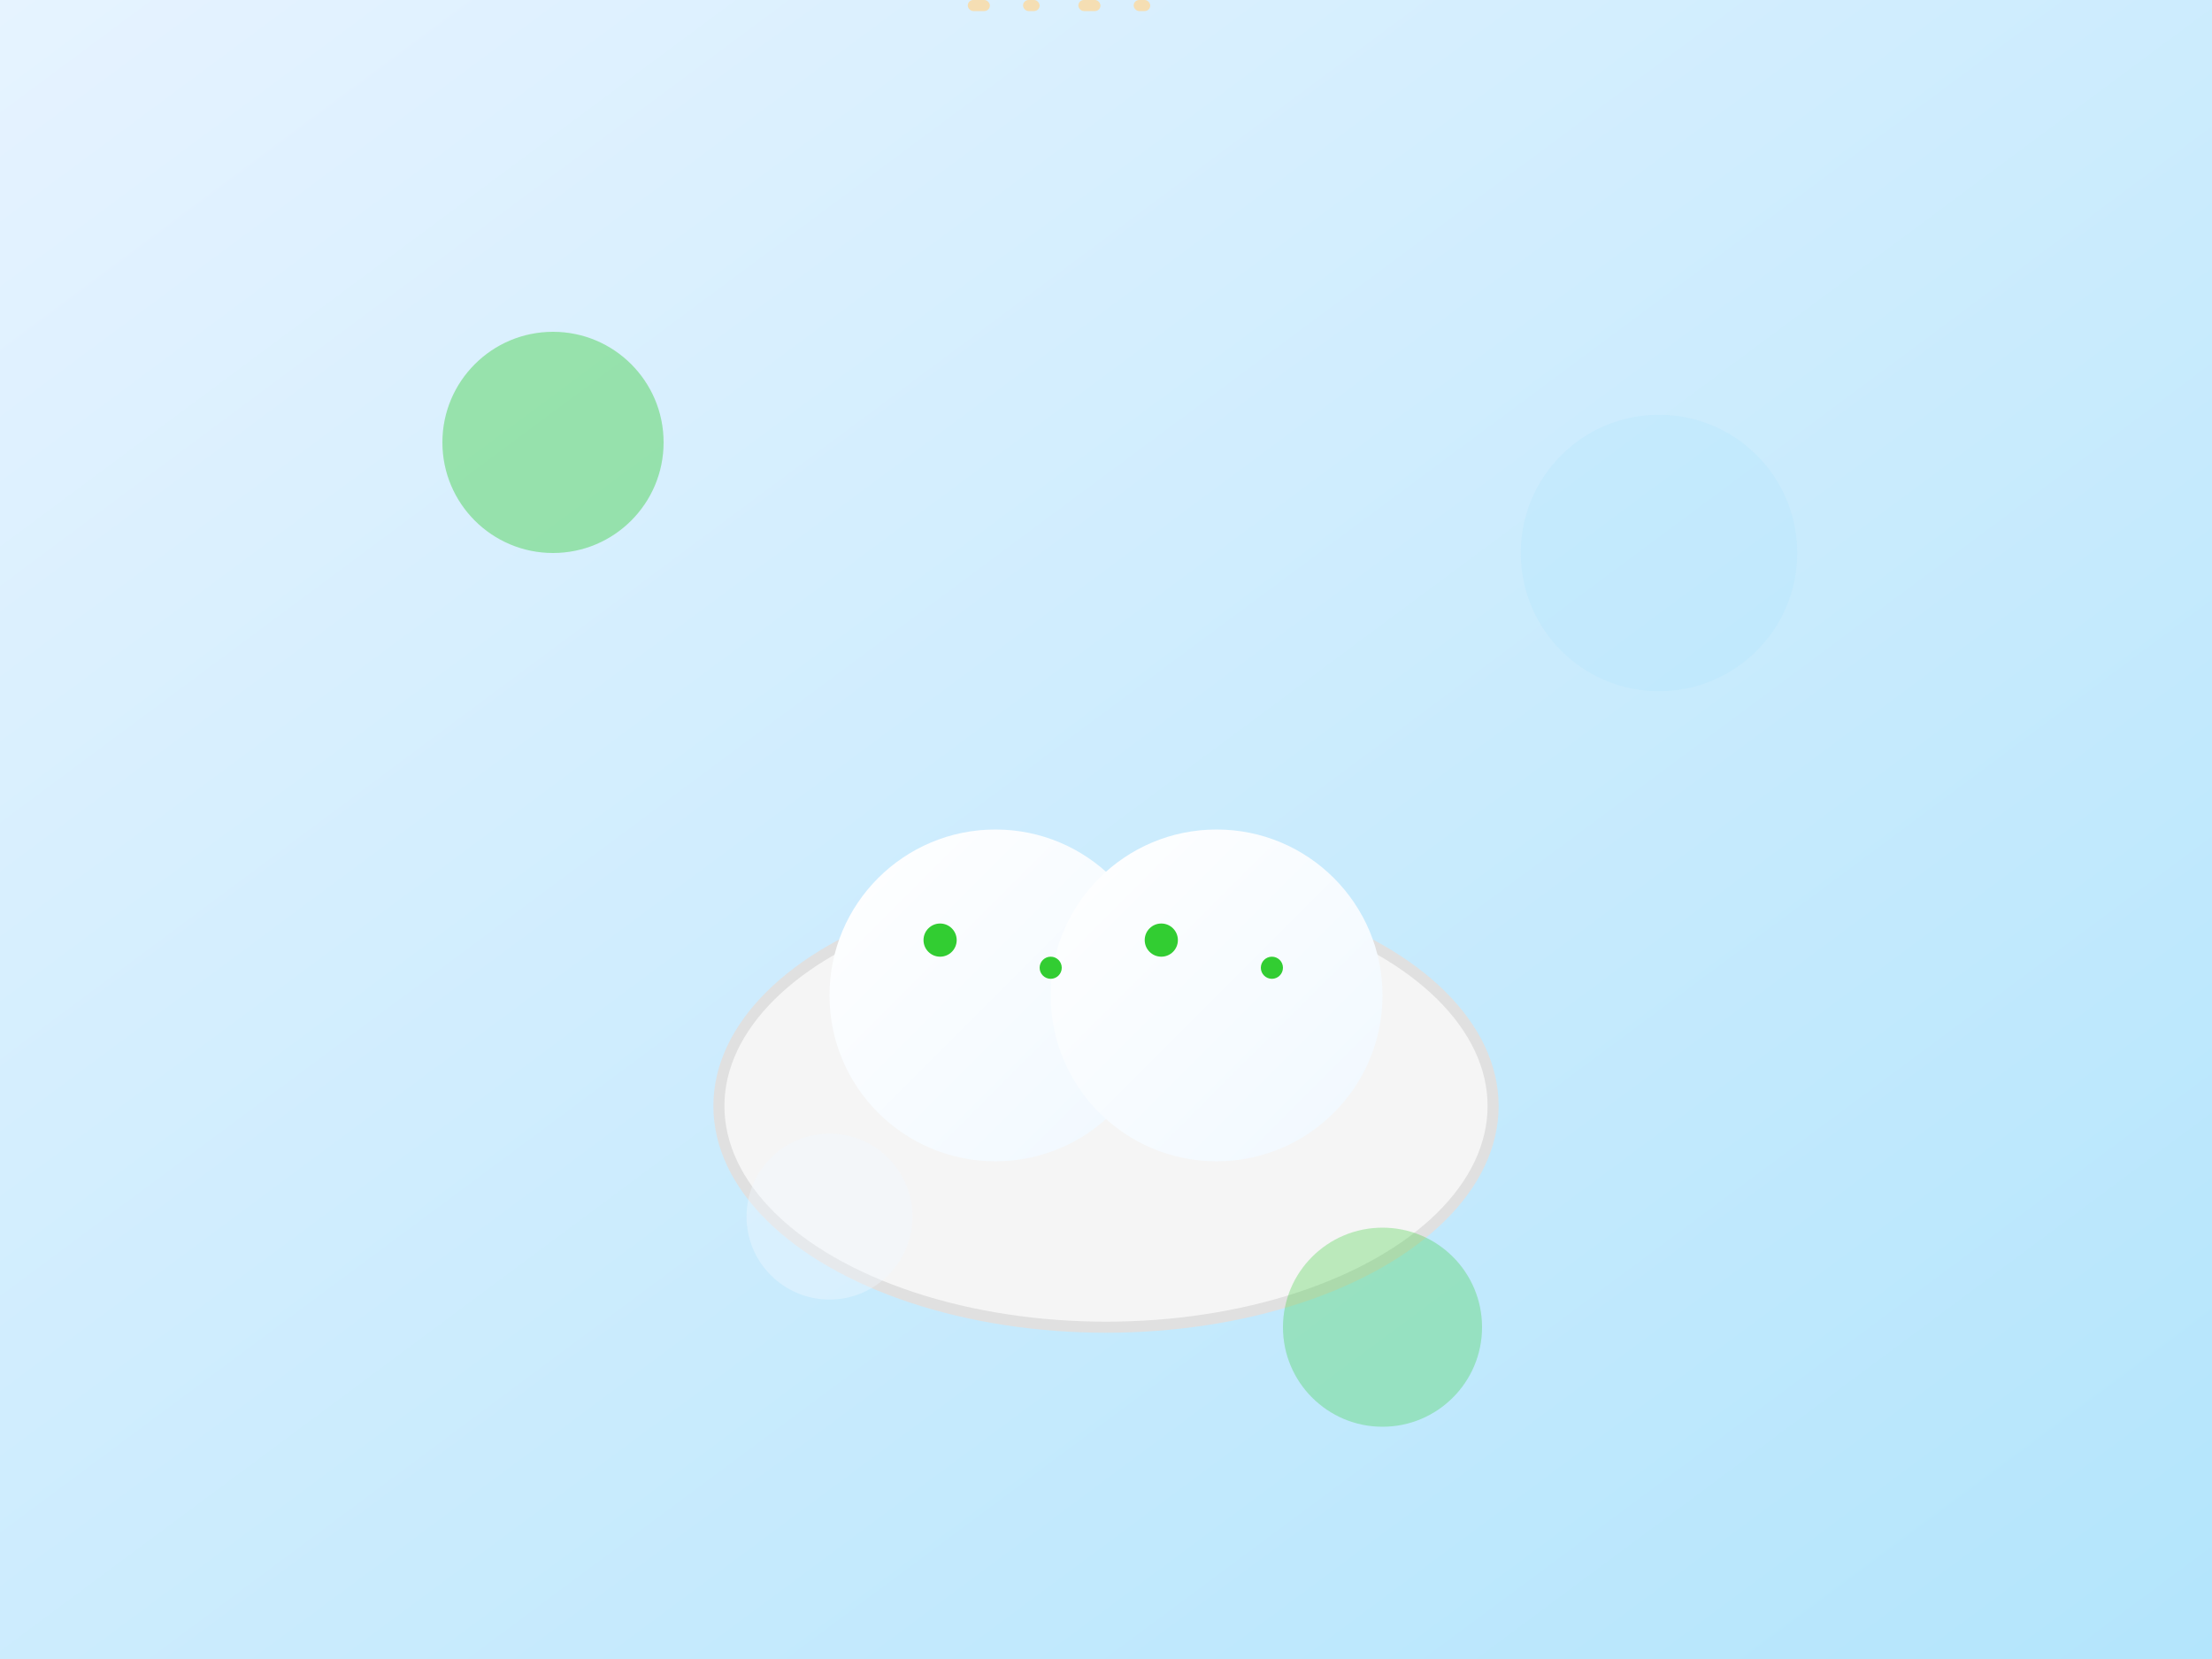 <svg width="400" height="300" viewBox="0 0 400 300" xmlns="http://www.w3.org/2000/svg">
  <rect x="0" y="0" width="400" height="300" fill="#333333" stroke="none"/>
  <defs>
    <linearGradient id="bg" x1="0%" y1="0%" x2="100%" y2="100%">
      <stop offset="0%" style="stop-color:#E6F3FF;stop-opacity:1" />
      <stop offset="100%" style="stop-color:#B3E5FC;stop-opacity:1" />
    </linearGradient>
    <linearGradient id="coconut" x1="0%" y1="0%" x2="100%" y2="100%">
      <stop offset="0%" style="stop-color:#FFFFFF;stop-opacity:1" />
      <stop offset="100%" style="stop-color:#F0F8FF;stop-opacity:1" />
    </linearGradient>
  </defs>
  
  <!-- Background -->
  <rect width="400" height="300" fill="url(#bg)"/>
  
  <!-- Ice cream bowl -->
  <ellipse cx="200" cy="200" rx="70" ry="40" fill="#F5F5F5" stroke="#E0E0E0" stroke-width="2"/>
  
  <!-- Coconut lime ice cream -->
  <circle cx="180" cy="180" r="30" fill="url(#coconut)"/>
  <circle cx="220" cy="180" r="30" fill="url(#coconut)"/>
  
  <!-- Lime zest -->
  <circle cx="170" cy="170" r="3" fill="#32CD32"/>
  <circle cx="190" cy="175" r="2" fill="#32CD32"/>
  <circle cx="210" cy="170" r="3" fill="#32CD32"/>
  <circle cx="230" cy="175" r="2" fill="#32CD32"/>
  
  <!-- Coconut flakes -->
  <rect x="175" cy="185" width="4" height="2" rx="1" fill="#F5DEB3"/>
  <rect x="185" cy="188" width="3" height="2" rx="1" fill="#F5DEB3"/>
  <rect x="195" cy="186" width="4" height="2" rx="1" fill="#F5DEB3"/>
  <rect x="205" cy="189" width="3" height="2" rx="1" fill="#F5DEB3"/>
  
  <!-- Decorative elements -->
  <circle cx="100" cy="80" r="20" fill="#32CD32" opacity="0.4"/>
  <circle cx="300" cy="100" r="25" fill="#B3E5FC" opacity="0.3"/>
  <circle cx="150" cy="220" r="15" fill="#F0F8FF" opacity="0.4"/>
  <circle cx="250" cy="240" r="18" fill="#32CD32" opacity="0.3"/>
</svg>